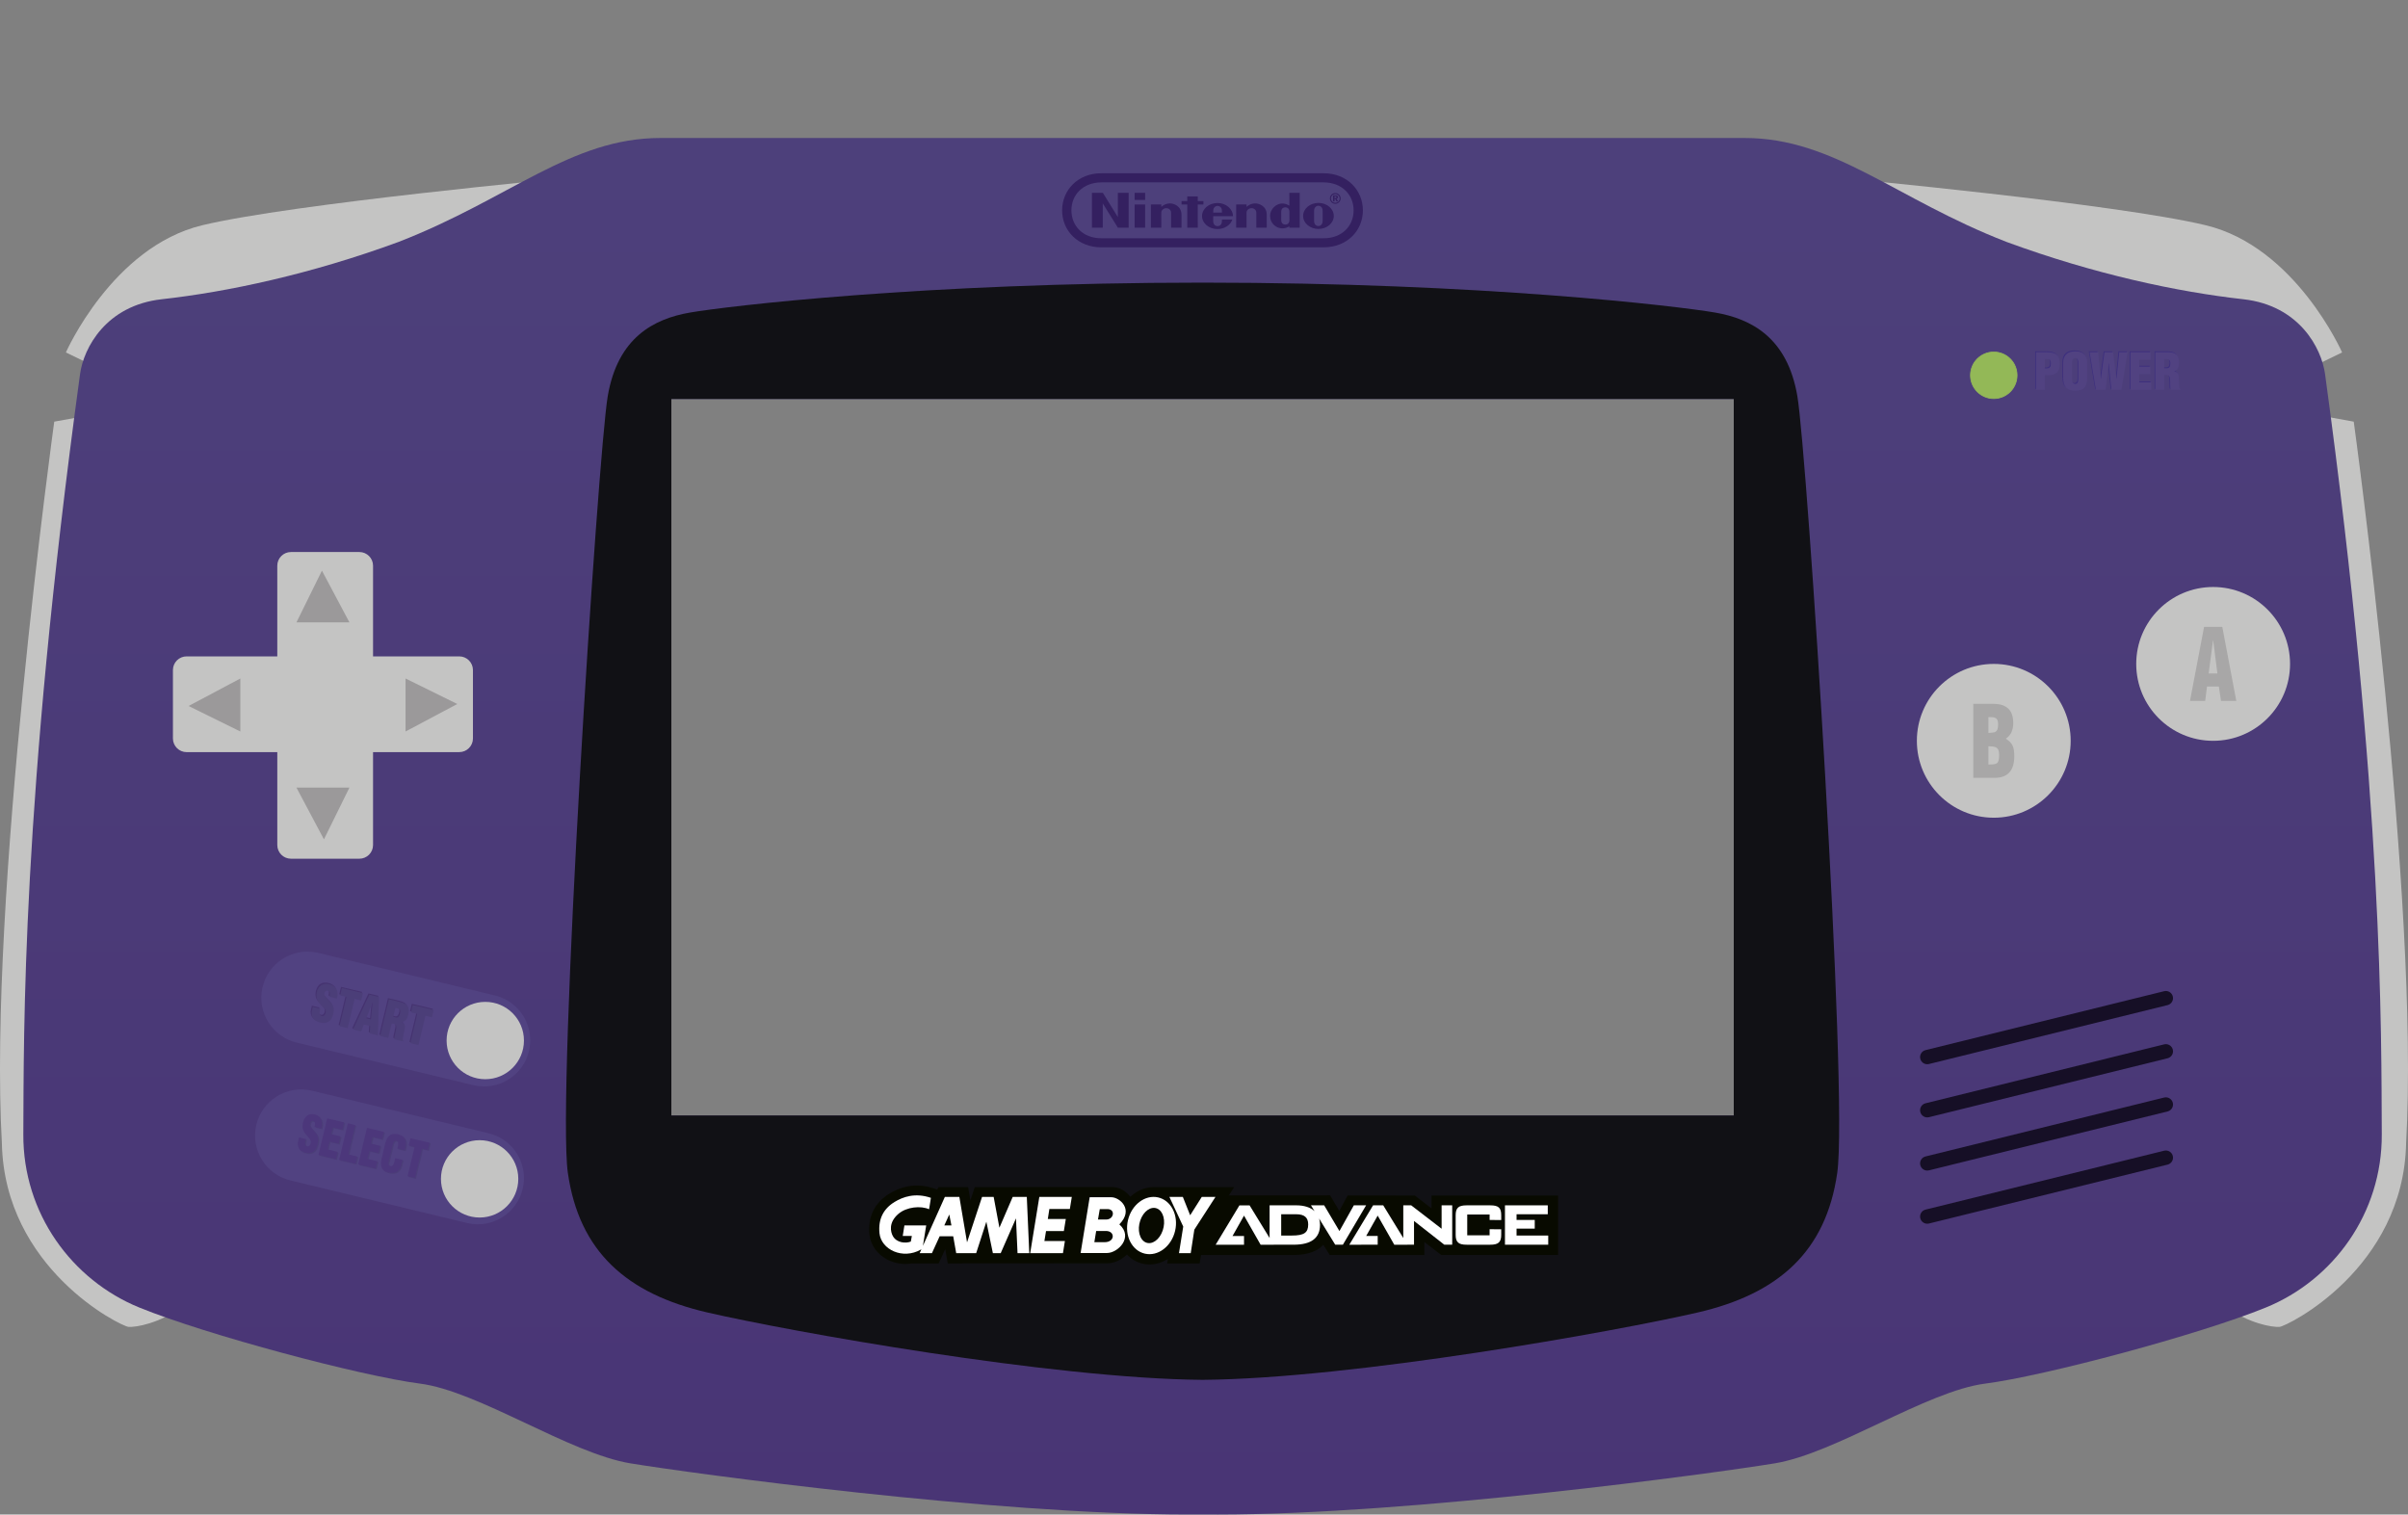<?xml version="1.0" encoding="UTF-8" standalone="no"?>
<svg
   enable-background="new 0 0 570.791 192.118"
   viewBox="0 0 336.05 211.376"
   version="1.1"
   id="svg195"
   sodipodi:docname="gameboyadvance.svg"
   width="2016.3"
   height="1268.258"
   inkscape:version="1.2.2 (b0a8486541, 2022-12-01, custom)"
   xmlns:inkscape="http://www.inkscape.org/namespaces/inkscape"
   xmlns:sodipodi="http://sodipodi.sourceforge.net/DTD/sodipodi-0.dtd"
   xmlns="http://www.w3.org/2000/svg"
   xmlns:svg="http://www.w3.org/2000/svg">
  <rect x="0" y="0" width="336.05" height="211.376" fill="#808080" stroke="none"/>
  <g
     id="g3513"
     transform="translate(0,19.258)">
    <g
       id="g1814"
       inkscape:label="gameboy"
       clip-path="url(#clipPath2449)"
       inkscape:path-effect="#path-effect2453">
      <path
         d="M 13.023,31.787 9.195,29.931 c 0,0 6.487,-14.734 19.021,-17.75 12.534,-3.016 51.166,-6.613 51.166,-6.613 z"
         fill="#c4c4c3"
         id="path23"
         inkscape:original-d="M 13.023439,31.787 9.1954391,29.931 c 0,0 6.4869999,-14.734 19.0209999,-17.75 12.534,-3.016 51.166,-6.613 51.166,-6.613 z" />
      <path
         d="m 12.878,38.632 -5.308,0.957 c 0,0 -9.223,66.736 -7.309,100.67 0.348,17.576 16.619,25.58 17.664,25.668 1.043,0.087 4.35,-0.521 7.308,-2.697 -1.305,-1.219 -12.355,-124.598 -12.355,-124.598 z"
         fill="#c4c4c3"
         id="path25"
         inkscape:original-d="m 12.878439,38.632 -5.3079999,0.957 c 0,0 -9.223,66.736 -7.309,100.67 0.348,17.576 16.6189999,25.58 17.6639999,25.668 1.043,0.087 4.35,-0.521 7.308,-2.697 -1.305,-1.219 -12.355,-124.598 -12.355,-124.598 z" />
      <path
         d="m 323.026,31.787 3.829,-1.856 c 0,0 -6.488,-14.734 -19.022,-17.75 -12.534,-3.016 -51.166,-6.613 -51.166,-6.613 z"
         fill="#c4c4c3"
         id="path27"
         inkscape:original-d="m 323.02644,31.787 3.829,-1.856 c 0,0 -6.488,-14.734 -19.022,-17.75 -12.534,-3.016 -51.166,-6.613 -51.166,-6.613 z" />
      <path
         d="m 323.171,38.632 5.307,0.957 c 0,0 9.225,66.736 7.31,100.67 -0.349,17.576 -16.618,25.58 -17.663,25.668 -1.044,0.087 -4.351,-0.521 -7.309,-2.697 1.304,-1.219 12.355,-124.598 12.355,-124.598 z"
         fill="#c4c4c3"
         id="path29"
         inkscape:original-d="m 323.17144,38.632 5.307,0.957 c 0,0 9.225,66.736 7.31,100.67 -0.349,17.576 -16.618,25.58 -17.663,25.668 -1.044,0.087 -4.351,-0.521 -7.309,-2.697 1.304,-1.219 12.355,-124.598 12.355,-124.598 z" />
      <path
         d="m 169.857,192.118 c 27.321,0 69.259,-5.744 77.787,-7.137 8.527,-1.392 21.23,-10.094 29.409,-11.137 8.179,-1.045 29.757,-6.787 39.153,-10.615 9.397,-3.828 16.248,-13.139 16.184,-24.189 -0.079,-13.922 0.283,-46.158 -7.918,-106.107 -0.496,-3.629 -3.621,-9.562 -11.397,-10.427 -9.136,-1.015 -20.766,-3.479 -33.063,-8.004 C 264.466,8.469 255.996,0 243.467,0 H 92.179 c -12.529,0 -20.997,8.469 -36.543,14.501 -12.297,4.525 -23.928,6.99 -33.064,8.004 -7.777,0.865 -10.902,6.798 -11.398,10.427 -8.2,59.949 -7.838,92.186 -7.918,106.107 -0.064,11.051 6.787,20.361 16.184,24.189 9.397,3.828 30.975,9.57 39.154,10.615 8.179,1.043 20.882,9.744 29.409,11.137 8.527,1.393 50.465,7.137 77.787,7.137 h 4.067 z"
         fill="url(#a)"
         id="path31"
         style="fill:url(#a)"
         inkscape:original-d="m 169.85744,192.118 c 27.321,0 69.259,-5.744 77.787,-7.137 8.527,-1.392 21.23,-10.094 29.409,-11.137 8.179,-1.045 29.757,-6.787 39.153,-10.615 9.397,-3.828 16.248,-13.139 16.184,-24.189 -0.079,-13.922 0.283,-46.158 -7.918,-106.107 -0.496,-3.629 -3.621,-9.562 -11.397,-10.427 -9.136,-1.015 -20.766,-3.479 -33.063,-8.004 C 264.46644,8.469 255.99644,0 243.46744,0 H 92.179439 c -12.529,0 -20.997,8.469 -36.543,14.501 -12.297,4.525 -23.928,6.99 -33.064,8.004 -7.777,0.865 -10.902,6.798 -11.398,10.427 -8.1999999,59.949 -7.8379999,92.186 -7.9179999,106.107 -0.064,11.051 6.7869999,20.361 16.1839999,24.189 9.397,3.828 30.975,9.57 39.154,10.615 8.179,1.043 20.882,9.744 29.409,11.137 8.527,1.393 50.465001,7.137 77.787001,7.137 h 4.067 z" />
      <path
         d="m 167.823,20.186 c 39.1,0 66.476,3.307 71.522,4.176 5.047,0.871 10.093,3.481 11.485,11.66 1.392,8.178 7.135,97.449 5.568,108.413 -1.565,10.963 -8.178,16.88 -19.489,19.489 -11.311,2.61 -48.029,9.224 -69.086,9.398 -21.056,-0.175 -57.773,-6.788 -69.085,-9.398 -11.311,-2.609 -17.923,-8.526 -19.49,-19.489 -1.566,-10.963 4.176,-100.235 5.568,-108.413 1.392,-8.179 6.439,-10.789 11.485,-11.66 5.046,-0.869 32.422,-4.176 71.522,-4.176 z"
         fill="#111115"
         id="path33"
         inkscape:original-d="m 167.82344,20.186 c 39.1,0 66.476,3.307 71.522,4.176 5.047,0.871 10.093,3.481 11.485,11.66 1.392,8.178 7.135,97.449 5.568,108.413 -1.565,10.963 -8.178,16.88 -19.489,19.489 -11.311,2.61 -48.029,9.224 -69.086,9.398 -21.056,-0.175 -57.773,-6.788 -69.085001,-9.398 -11.311,-2.609 -17.923,-8.526 -19.49,-19.489 -1.566,-10.963 4.176,-100.235 5.568,-108.413 1.392,-8.179 6.439,-10.789 11.485,-11.66 5.046001,-0.869 32.422001,-4.176 71.522001,-4.176 z" />
      <path
         d="m 50.152,100.589 h -9.544 c -1.054,0 -1.91,-0.854 -1.91,-1.908 V 85.714 h -12.655 c -1.053,0 -1.91,-0.858 -1.91,-1.91 V 74.26 c 0,-1.054 0.856,-1.91 1.91,-1.91 h 12.654 V 59.696 c 0,-1.055 0.856,-1.911 1.91,-1.911 h 9.544 c 1.052,0 1.91,0.856 1.91,1.911 V 72.35 h 12.031 c 1.053,0 1.91,0.856 1.91,1.91 v 9.544 c 0,1.053 -0.857,1.908 -1.91,1.908 h -12.031 v 12.967 c 0,1.056 -0.856,1.91 -1.909,1.91 z"
         fill="#c4c4c3"
         id="path35"
         inkscape:original-d="m 50.152439,100.589 h -9.544 c -1.054,0 -1.91,-0.854 -1.91,-1.908 V 85.714 h -12.655 c -1.053,0 -1.91,-0.858 -1.91,-1.91 V 74.26 c 0,-1.054 0.856,-1.91 1.91,-1.91 h 12.654 V 59.696 c 0,-1.055 0.856,-1.911 1.91,-1.911 h 9.544 c 1.052,0 1.91,0.856 1.91,1.911 V 72.35 h 12.031 c 1.053,0 1.91,0.856 1.91,1.91 v 9.544 c 0,1.053 -0.857,1.908 -1.91,1.908 h -12.031 v 12.967 c 0,1.056 -0.856,1.91 -1.909,1.91 z" />
      <path
         d="m 71.645,120.958 c 1.817,1.496 2.743,3.936 2.193,6.389 -0.781,3.471 -4.228,5.65 -7.695,4.869 l -24.642,-5.939 c -3.472,-0.78 -5.653,-4.226 -4.875,-7.696 0.781,-3.47 4.227,-5.651 7.696,-4.87 l 24.644,5.939 c 1.017,0.23 1.926,0.687 2.679,1.308 z"
         fill="#514281"
         id="path37"
         inkscape:original-d="m 71.645439,120.958 c 1.817,1.496 2.743,3.936 2.193,6.389 -0.781,3.471 -4.228,5.65 -7.695,4.869 l -24.642,-5.939 c -3.472,-0.78 -5.653,-4.226 -4.875,-7.696 0.781,-3.47 4.227,-5.651 7.696,-4.87 l 24.644,5.939 c 1.017,0.23 1.926,0.687 2.679,1.308 z" />
      <path
         d="m 70.769,140.193 c 1.816,1.495 2.742,3.938 2.192,6.387 -0.781,3.473 -4.227,5.651 -7.695,4.872 l -24.642,-5.939 c -3.471,-0.782 -5.652,-4.227 -4.874,-7.697 0.781,-3.469 4.228,-5.652 7.696,-4.87 l 24.644,5.938 c 1.016,0.23 1.925,0.688 2.679,1.309 z"
         fill="#514281"
         id="path39"
         inkscape:original-d="m 70.769439,140.193 c 1.816,1.495 2.742,3.938 2.192,6.387 -0.781,3.473 -4.227,5.651 -7.695,4.872 l -24.642,-5.939 c -3.471,-0.782 -5.652,-4.227 -4.874,-7.697 0.781,-3.469 4.228,-5.652 7.696,-4.87 l 24.644,5.938 c 1.016,0.23 1.925,0.688 2.679,1.309 z" />
      <path
         d="m 73.119,125.966 c 0,2.981 -2.415,5.396 -5.396,5.396 -2.98,0 -5.397,-2.416 -5.397,-5.396 0,-2.981 2.417,-5.397 5.397,-5.397 2.981,-0.001 5.396,2.415 5.396,5.397 z"
         fill="#c4c4c3"
         id="path41"
         inkscape:original-d="m 73.119439,125.966 c 0,2.981 -2.415,5.396 -5.396,5.396 -2.98,0 -5.397,-2.416 -5.397,-5.396 0,-2.981 2.417,-5.397 5.397,-5.397 2.981,-0.001 5.396,2.415 5.396,5.397 z" />
      <path
         d="m 72.33,145.27 c 0,2.981 -2.416,5.397 -5.397,5.397 -2.981,0 -5.397,-2.416 -5.397,-5.397 0,-2.98 2.416,-5.396 5.397,-5.396 2.981,0 5.397,2.416 5.397,5.396 z"
         fill="#c4c4c3"
         id="path43"
         inkscape:original-d="m 72.330439,145.27 c 0,2.981 -2.416,5.397 -5.397,5.397 -2.981,0 -5.397,-2.416 -5.397,-5.397 0,-2.98 2.416,-5.396 5.397,-5.396 2.981,0 5.397,2.416 5.397,5.396 z" />
      <path
         d="m 288.976,84.134 c 0,5.929 -4.807,10.733 -10.734,10.733 -5.928,0 -10.733,-4.805 -10.733,-10.733 0,-5.928 4.804,-10.732 10.733,-10.732 5.928,-0.001 10.734,4.804 10.734,10.732 z"
         fill="#c4c4c3"
         id="path45"
         inkscape:original-d="m 288.97644,84.134 c 0,5.929 -4.807,10.733 -10.734,10.733 -5.928,0 -10.733,-4.805 -10.733,-10.733 0,-5.928 4.804,-10.732 10.733,-10.732 5.928,-0.001 10.734,4.804 10.734,10.732 z" />
      <path
         d="m 319.59,73.401 c 0,5.928 -4.807,10.732 -10.735,10.732 -5.927,0 -10.732,-4.805 -10.732,-10.732 0,-5.93 4.805,-10.734 10.732,-10.734 5.928,0 10.735,4.805 10.735,10.734 z"
         fill="#c4c4c3"
         id="path47"
         inkscape:original-d="m 319.59044,73.401 c 0,5.928 -4.807,10.732 -10.735,10.732 -5.927,0 -10.732,-4.805 -10.732,-10.732 0,-5.93 4.805,-10.734 10.732,-10.734 5.928,0 10.735,4.805 10.735,10.734 z" />
      <path
         d="m 281.494,33.12 c 0,1.795 -1.456,3.251 -3.252,3.251 -1.795,0 -3.25,-1.456 -3.25,-3.251 0,-1.796 1.455,-3.25 3.25,-3.25 1.796,0 3.252,1.454 3.252,3.25 z"
         fill="#93b857"
         stroke="#93b857"
         stroke-miterlimit="10"
         stroke-width="0.105"
         id="path49"
         inkscape:original-d="m 281.49444,33.12 c 0,1.795 -1.456,3.251 -3.252,3.251 -1.795,0 -3.25,-1.456 -3.25,-3.251 0,-1.796 1.455,-3.25 3.25,-3.25 1.796,0 3.252,1.454 3.252,3.25 z" />
      <path
         d="m 267.988,128.512 c -0.132,-0.536 0.195,-1.078 0.731,-1.21 l 33.299,-8.222 c 0.536,-0.132 1.078,0.195 1.21,0.731 0.132,0.536 -0.195,1.078 -0.731,1.21 l -33.299,8.222 c -0.535,0.133 -1.077,-0.194 -1.21,-0.731 z"
         fill="#160f26"
         id="path51"
         inkscape:original-d="m 267.98844,128.512 c -0.132,-0.536 0.195,-1.078 0.731,-1.21 l 33.299,-8.222 c 0.536,-0.132 1.078,0.195 1.21,0.731 0.132,0.536 -0.195,1.078 -0.731,1.21 l -33.299,8.222 c -0.535,0.133 -1.077,-0.194 -1.21,-0.731 z" />
      <path
         d="m 267.988,135.932 c -0.132,-0.536 0.195,-1.078 0.731,-1.21 l 33.299,-8.222 c 0.536,-0.132 1.078,0.195 1.21,0.731 0.132,0.536 -0.195,1.078 -0.731,1.21 l -33.299,8.222 c -0.535,0.133 -1.077,-0.195 -1.21,-0.731 z"
         fill="#160f26"
         id="path53"
         inkscape:original-d="m 267.98844,135.932 c -0.132,-0.536 0.195,-1.078 0.731,-1.21 l 33.299,-8.222 c 0.536,-0.132 1.078,0.195 1.21,0.731 0.132,0.536 -0.195,1.078 -0.731,1.21 l -33.299,8.222 c -0.535,0.133 -1.077,-0.195 -1.21,-0.731 z" />
      <path
         d="m 267.988,143.352 c -0.132,-0.536 0.195,-1.078 0.731,-1.21 l 33.299,-8.221 c 0.536,-0.132 1.078,0.195 1.21,0.731 0.132,0.536 -0.195,1.078 -0.731,1.21 l -33.299,8.221 c -0.535,0.133 -1.077,-0.195 -1.21,-0.731 z"
         fill="#160f26"
         id="path55"
         inkscape:original-d="m 267.98844,143.352 c -0.132,-0.536 0.195,-1.078 0.731,-1.21 l 33.299,-8.221 c 0.536,-0.132 1.078,0.195 1.21,0.731 0.132,0.536 -0.195,1.078 -0.731,1.21 l -33.299,8.221 c -0.535,0.133 -1.077,-0.195 -1.21,-0.731 z" />
      <path
         d="m 267.988,150.772 c -0.132,-0.536 0.195,-1.078 0.731,-1.21 l 33.299,-8.22 c 0.536,-0.132 1.078,0.195 1.21,0.731 0.132,0.536 -0.195,1.078 -0.731,1.21 l -33.299,8.22 c -0.535,0.133 -1.077,-0.195 -1.21,-0.731 z"
         fill="#160f26"
         id="path57"
         inkscape:original-d="m 267.98844,150.772 c -0.132,-0.536 0.195,-1.078 0.731,-1.21 l 33.299,-8.22 c 0.536,-0.132 1.078,0.195 1.21,0.731 0.132,0.536 -0.195,1.078 -0.731,1.21 l -33.299,8.22 c -0.535,0.133 -1.077,-0.195 -1.21,-0.731 z" />
      <path
         d="m 41.37,67.606 h 7.396 l -3.839,-7.222 z"
         fill="#9b999a"
         id="path59"
         inkscape:original-d="m 41.370439,67.606 h 7.396 l -3.839,-7.222 z" />
      <path
         d="m 48.766,90.663 h -7.396 l 3.838,7.223 z"
         fill="#9b999a"
         id="path61"
         inkscape:original-d="m 48.766439,90.663 h -7.396 l 3.838,7.223 z" />
      <path
         d="m 56.597,75.438 v 7.395 l 7.222,-3.838 z"
         fill="#9b999a"
         id="path63"
         inkscape:original-d="m 56.597439,75.438 v 7.395 l 7.222,-3.838 z" />
      <path
         d="m 33.539,82.833 v -7.395 l -7.222,3.837 z"
         fill="#9b999a"
         id="path65"
         inkscape:original-d="m 33.539439,82.833 v -7.395 l -7.222,3.837 z" />
      <path
         d="m 155.08,146.415 c 1.211,0 1.959,0.521 2.67,1.354 0.26,-0.242 0.539,-0.459 0.838,-0.643 0.751,-0.461 1.582,-0.696 2.41,-0.699 l 11.238,-0.001 -0.748,1.155 14.133,-0.011 1.286,2.182 1.163,-2.159 9.38,0.006 2.329,1.795 v -1.795 h 17.658 v 8.296 h -16.295 l -2.369,-1.81 v 1.811 l -13.2,-10e-4 v 0.005 l -0.898,-1.432 c -0.724,0.802 -2.02,1.428 -4.145,1.428 l -12.929,0.006 -0.185,1.168 h -4.531 l 0.104,-0.643 c -0.045,0.027 -0.089,0.06 -0.135,0.086 -1.044,0.643 -2.243,0.854 -3.374,0.598 -0.867,-0.197 -1.618,-0.651 -2.204,-1.279 -0.761,0.738 -1.786,1.223 -2.763,1.223 l -22.245,0.016 -0.356,-1.996 -0.914,1.996 h -3.709 c -1.169,0.195 -2.345,0.024 -3.391,-0.502 -1.451,-0.728 -2.406,-2.051 -2.557,-3.534 -0.252,-2.47 0.71,-4.439 2.78,-5.698 1.988,-1.213 4.1,-1.449 6.278,-0.707 l 0.4,0.139 0.153,-0.341 h 4.156 l 0.314,1.854 0.614,-1.854 z"
         fill="#080a00"
         id="path67"
         inkscape:original-d="m 155.08044,146.415 c 1.211,0 1.959,0.521 2.67,1.354 0.26,-0.242 0.539,-0.459 0.838,-0.643 0.751,-0.461 1.582,-0.696 2.41,-0.699 l 11.238,-0.001 -0.748,1.155 14.133,-0.011 1.286,2.182 1.163,-2.159 9.38,0.006 2.329,1.795 v -1.795 h 17.658 v 8.296 h -16.295 l -2.369,-1.81 v 1.811 l -13.2,-10e-4 v 0.005 l -0.898,-1.432 c -0.724,0.802 -2.02,1.428 -4.145,1.428 l -12.929,0.006 -0.185,1.168 h -4.531 l 0.104,-0.643 c -0.045,0.027 -0.089,0.06 -0.135,0.086 -1.044,0.643 -2.243,0.854 -3.374,0.598 -0.867,-0.197 -1.618,-0.651 -2.204,-1.279 -0.761,0.738 -1.786,1.223 -2.763,1.223 l -22.245,0.016 -0.356,-1.996 -0.914,1.996 h -3.709 c -1.169,0.195 -2.345,0.024 -3.391,-0.502 -1.451,-0.728 -2.406,-2.051 -2.557,-3.534 -0.252,-2.47 0.71,-4.439 2.78,-5.698 1.988,-1.213 4.1,-1.449 6.278,-0.707 l 0.4,0.139 0.153,-0.341 h 4.156 l 0.314,1.854 0.614,-1.854 z" />
      <path
         d="m 190.65,148.964 h -1.714 l -0.047,0.083 -1.964,3.509 -2.083,-3.512 -0.047,-0.08 h -1.842 l 0.15,0.244 0.355,0.574 c -0.568,-0.53 -1.439,-0.818 -2.572,-0.818 h -3.706 v 4.561 l -2.746,-4.479 -0.046,-0.077 h -1.42 l -0.046,0.078 -3.125,5.176 -0.146,0.242 h 1.229 v 0.002 h 2.73 v -1.216 h -1.607 l 1.607,-2.851 2.27,3.982 0.046,0.082 h 1.83 l -0.002,-0.006 h 2.808 c 2.422,0 3.654,-0.932 3.654,-2.766 0,-0.318 -0.044,-0.613 -0.124,-0.881 l 2.197,3.57 0.048,0.076 h 1.071 l 0.048,-0.08 3.051,-5.174 z m -10.361,4.217 h -1.492 v -2.971 h 2.102 c 1.136,0 1.666,0.453 1.666,1.423 0,1.154 -0.575,1.548 -2.276,1.548 z"
         fill="#ffffff"
         id="path69"
         inkscape:original-d="m 190.65044,148.964 h -1.714 l -0.047,0.083 -1.964,3.509 -2.083,-3.512 -0.047,-0.08 h -1.842 l 0.15,0.244 0.355,0.574 c -0.568,-0.53 -1.439,-0.818 -2.572,-0.818 h -3.706 v 4.561 l -2.746,-4.479 -0.046,-0.077 h -1.42 l -0.046,0.078 -3.125,5.176 -0.146,0.242 h 1.229 v 0.002 h 2.73 v -1.216 h -1.607 l 1.607,-2.851 2.27,3.982 0.046,0.082 h 1.83 l -0.002,-0.006 h 2.808 c 2.422,0 3.654,-0.932 3.654,-2.766 0,-0.318 -0.044,-0.613 -0.124,-0.881 l 2.197,3.57 0.048,0.076 h 1.071 l 0.048,-0.08 3.051,-5.174 z m -10.361,4.217 h -1.492 v -2.971 h 2.102 c 1.136,0 1.666,0.453 1.666,1.423 0,1.154 -0.575,1.548 -2.276,1.548 z" />
      <path
         d="m 201.349,148.964 h -0.164 v 3.269 l -4.203,-3.236 -0.044,-0.033 h -1.101 v 4.564 l -2.751,-4.484 -0.048,-0.077 h -1.417 l -0.048,0.079 -3.124,5.175 -0.145,0.243 h 1.664 l 0.004,-0.006 h 2.293 v -1.216 h -1.607 l 1.605,-2.843 2.27,3.983 0.046,0.082 h 1.83 l -0.002,-0.004 h 0.926 v -3.315 l 4.186,3.282 0.044,0.033 h 1.1 v -5.496 z"
         fill="#ffffff"
         id="path71"
         inkscape:original-d="m 201.34944,148.964 h -0.164 v 3.269 l -4.203,-3.236 -0.044,-0.033 h -1.101 v 4.564 l -2.751,-4.484 -0.048,-0.077 h -1.417 l -0.048,0.079 -3.124,5.175 -0.145,0.243 h 1.664 l 0.004,-0.006 h 2.293 v -1.216 h -1.607 l 1.605,-2.843 2.27,3.983 0.046,0.082 h 1.83 l -0.002,-0.004 h 0.926 v -3.315 l 4.186,3.282 0.044,0.033 h 1.1 v -5.496 z" />
      <path
         d="m 207.961,148.966 h -3.275 c -1.151,0 -1.539,0.349 -1.539,1.387 v 2.724 c 0,1.032 0.387,1.384 1.539,1.384 h 3.275 c 1.152,0 1.541,-0.352 1.541,-1.384 v -0.773 h -0.164 l -1.289,-0.004 h -0.165 v 0.846 h -3.123 v -2.901 h 3.123 v 0.763 h 0.165 l 1.289,0.008 h 0.165 v -0.662 c -0.001,-1.052 -0.375,-1.388 -1.542,-1.388"
         fill="#ffffff"
         id="path73"
         inkscape:original-d="m 207.96144,148.966 h -3.275 c -1.151,0 -1.539,0.349 -1.539,1.387 v 2.724 c 0,1.032 0.387,1.384 1.539,1.384 h 3.275 c 1.152,0 1.541,-0.352 1.541,-1.384 v -0.773 h -0.164 l -1.289,-0.004 h -0.165 v 0.846 h -3.123 v -2.901 h 3.123 v 0.763 h 0.165 l 1.289,0.008 h 0.165 v -0.662 c -0.001,-1.052 -0.375,-1.388 -1.542,-1.388" />
      <path
         d="m 215.898,153.181 h -4.254 v -0.965 h 2.538 v -1.213 h -2.538 v -0.794 h 4.357 v -1.243 h -5.974 v 5.494 h 6.037 v -1.279 z"
         fill="#ffffff"
         id="path75"
         inkscape:original-d="m 215.89844,153.181 h -4.254 v -0.965 h 2.538 v -1.213 h -2.538 v -0.794 h 4.357 v -1.243 h -5.974 v 5.494 h 6.037 v -1.279 z" />
      <path
         d="m 141.329,147.792 -1.856,4.297 -0.802,-4.297 h -1.621 l -2.094,6.34 -1.073,-6.34 h -2.023 l -3.06,6.83 0.457,-2.855 h -3.041 l -0.232,1.471 h 1.271 l -0.145,0.787 c -0.729,0.283 -1.968,0.178 -2.495,-0.752 -0.335,-0.592 -0.646,-1.909 0.764,-3.117 1.147,-0.986 3.132,-1.163 4.279,-0.645 0,0 0.146,-0.824 0.255,-1.593 -2.203,-0.754 -3.915,-0.126 -5.061,0.572 -1.562,0.95 -2.313,2.399 -2.113,4.368 0.232,2.285 3.242,3.726 5.79,2.275 0.023,-0.014 0.042,-0.023 0.059,-0.034 l -0.24,0.536 h 1.711 l 1.075,-2.348 h 1.893 l 0.419,2.348 h 2.787 l 1.42,-4.389 0.91,4.389 h 1.093 l 2.131,-4.855 0.216,4.855 h 1.64 l -0.346,-7.844 h -1.968 m -9.542,3.976 0.692,-1.523 0.301,1.523 z"
         fill="#ffffff"
         id="path77"
         inkscape:original-d="m 141.32944,147.792 -1.856,4.297 -0.802,-4.297 h -1.621 l -2.094,6.34 -1.073,-6.34 h -2.023 l -3.06,6.83 0.457,-2.855 h -3.041 l -0.232,1.471 h 1.271 l -0.145,0.787 c -0.729,0.283 -1.968,0.178 -2.495,-0.752 -0.335,-0.592 -0.646,-1.909 0.764,-3.117 1.147,-0.986 3.132,-1.163 4.279,-0.645 0,0 0.146,-0.824 0.255,-1.593 -2.203,-0.754 -3.915,-0.126 -5.061,0.572 -1.562,0.95 -2.313,2.399 -2.113,4.368 0.232,2.285 3.242,3.726 5.79,2.275 0.023,-0.014 0.042,-0.023 0.059,-0.034 l -0.24,0.536 h 1.711 l 1.075,-2.348 h 1.893 l 0.419,2.348 h 2.787 l 1.42,-4.389 0.91,4.389 h 1.093 l 2.131,-4.855 0.216,4.855 h 1.64 l -0.346,-7.844 h -1.968 m -9.542,3.976 0.692,-1.523 0.301,1.523 z" />
      <path
         d="m 143.769,155.636 h 4.571 l 0.273,-1.686 h -2.86 l 0.228,-1.396 h 2.486 l 0.273,-1.682 h -2.512 l 0.218,-1.396 h 2.858 l 0.273,-1.684 h -4.533 z"
         fill="#ffffff"
         id="path79"
         inkscape:original-d="m 143.76944,155.636 h 4.571 l 0.273,-1.686 h -2.86 l 0.228,-1.396 h 2.486 l 0.273,-1.682 h -2.512 l 0.218,-1.396 h 2.858 l 0.273,-1.684 h -4.533 z" />
      <path
         d="m 166.093,150.352 -1.02,-2.56 h -1.877 l 1.931,4.135 -0.593,3.709 h 1.639 l 0.502,-3.278 2.95,-4.566 h -1.912 z"
         fill="#ffffff"
         id="path81"
         inkscape:original-d="m 166.09344,150.352 -1.02,-2.56 h -1.877 l 1.931,4.135 -0.593,3.709 h 1.639 l 0.502,-3.278 2.95,-4.566 h -1.912 z" />
      <path
         d="m 161.625,147.86 c -1.816,-0.412 -3.702,1.01 -4.21,3.178 -0.509,2.168 0.55,4.26 2.367,4.673 1.815,0.413 3.7,-1.01 4.209,-3.179 0.509,-2.168 -0.552,-4.26 -2.366,-4.672 m 0.641,4.608 c -0.444,1.307 -1.505,2.055 -2.373,1.673 -0.865,-0.38 -1.21,-1.747 -0.767,-3.052 0.441,-1.305 1.503,-2.053 2.37,-1.671 0.868,0.38 1.212,1.747 0.77,3.05 z"
         fill="#ffffff"
         id="path83"
         inkscape:original-d="m 161.62544,147.86 c -1.816,-0.412 -3.702,1.01 -4.21,3.178 -0.509,2.168 0.55,4.26 2.367,4.673 1.815,0.413 3.7,-1.01 4.209,-3.179 0.509,-2.168 -0.552,-4.26 -2.366,-4.672 m 0.641,4.608 c -0.444,1.307 -1.505,2.055 -2.373,1.673 -0.865,-0.38 -1.21,-1.747 -0.767,-3.052 0.441,-1.305 1.503,-2.053 2.37,-1.671 0.868,0.38 1.212,1.747 0.77,3.05 z" />
      <path
         d="m 155.125,147.837 c -0.885,-0.015 -3.072,0 -3.072,0 h 0.018 l -1.264,7.781 h 3.686 c 1.518,0 3.738,-2.2 1.717,-3.996 2.077,-2.115 0.019,-3.768 -1.085,-3.785 m -0.957,6.271 c -0.904,0 -1.445,0 -1.445,0 l 0.254,-1.563 h 1.373 c 1.3,0 1.264,1.563 -0.182,1.563 z m 0.199,-3.162 c -0.904,0 -1.138,0 -1.138,0 l 0.252,-1.457 h 1.065 c 1.157,0 0.923,1.457 -0.179,1.457 z"
         fill="#ffffff"
         id="path85"
         inkscape:original-d="m 155.12544,147.837 c -0.885,-0.015 -3.072,0 -3.072,0 h 0.018 l -1.264,7.781 h 3.686 c 1.518,0 3.738,-2.2 1.717,-3.996 2.077,-2.115 0.019,-3.768 -1.085,-3.785 m -0.957,6.271 c -0.904,0 -1.445,0 -1.445,0 l 0.254,-1.563 h 1.373 c 1.3,0 1.264,1.563 -0.182,1.563 z m 0.199,-3.162 c -0.904,0 -1.138,0 -1.138,0 l 0.252,-1.457 h 1.065 c 1.157,0 0.923,1.457 -0.179,1.457 z" />
      <path
         d="m 153.715,15.263 c -3.291,-10e-4 -5.49,-2.333 -5.49,-5.161 0,-2.828 2.204,-5.187 5.485,-5.179 h 31.004 c 3.281,-0.007 5.485,2.352 5.485,5.179 0,2.828 -2.199,5.16 -5.49,5.161 z m 0.01,-9.068 c -2.605,0.005 -4.204,1.746 -4.204,3.901 0,2.154 1.589,3.91 4.204,3.9 h 30.974 c 2.615,0.009 4.205,-1.746 4.205,-3.9 0,-2.154 -1.599,-3.895 -4.204,-3.9 z m 32.64,1.818 c 0.237,0 0.355,0.08 0.355,0.239 0,0.109 -0.068,0.192 -0.181,0.22 l 0.186,0.371 h -0.225 l -0.159,-0.34 h -0.099 v 0.34 h -0.202 v -0.83 z m -0.019,-0.324 c -0.414,0 -0.749,0.336 -0.749,0.749 0,0.414 0.336,0.749 0.749,0.749 0.414,0 0.749,-0.336 0.749,-0.749 0,-0.414 -0.335,-0.749 -0.749,-0.749 z m 0.606,0.75 c 0,0.334 -0.271,0.606 -0.606,0.606 -0.335,0 -0.606,-0.271 -0.606,-0.606 0,-0.334 0.271,-0.606 0.606,-0.606 0.335,0 0.606,0.271 0.606,0.606 z m -0.711,-0.057 h 0.099 c 0.115,0 0.171,-0.035 0.171,-0.118 0,-0.086 -0.06,-0.124 -0.181,-0.124 h -0.089 z m -16.931,2.028 c -0.002,-0.284 0.004,-0.473 0.097,-0.635 0.114,-0.2 0.324,-0.294 0.515,-0.295 h -0.001 c 0.191,10e-4 0.401,0.096 0.515,0.295 0.093,0.162 0.097,0.352 0.095,0.635 z m 1.216,0.976 c 0,0 0.001,0.014 0.001,0.196 0,0.592 -0.39,0.724 -0.606,0.724 -0.216,0 -0.613,-0.132 -0.613,-0.724 0,-0.177 0.001,-0.668 0.001,-0.668 0,0 2.757,10e-4 2.757,-10e-4 0,-1.004 -0.969,-1.836 -2.16,-1.836 -1.191,0 -2.155,0.814 -2.155,1.818 0,1.004 0.965,1.817 2.155,1.817 0.988,0 1.822,-0.564 2.077,-1.328 z m 4.606,-2.254 c 0.547,-0.016 1.658,0.343 1.65,1.624 -0.001,0.227 -0.001,1.761 -0.001,1.761 h -1.454 c 0,0 0,-1.924 0,-2.126 0,-0.282 -0.27,-0.596 -0.669,-0.596 -0.399,0 -0.695,0.314 -0.695,0.596 0,0.138 0.002,2.126 0.002,2.126 h -1.453 l 0.001,-3.237 1.453,-10e-4 c 0,0 -0.002,0.26 0,0.341 0.279,-0.267 0.683,-0.474 1.166,-0.488 z m -11.896,0 c 0.547,-0.016 1.658,0.343 1.65,1.624 -0.001,0.227 -0.001,1.761 -0.001,1.761 h -1.454 c 0,0 0,-1.924 0,-2.126 0,-0.282 -0.27,-0.596 -0.669,-0.596 -0.399,0 -0.695,0.314 -0.695,0.596 0,0.138 0.002,2.126 0.002,2.126 h -1.453 l -0.001,-3.237 1.454,-10e-4 c 0,0 -0.002,0.26 0,0.341 0.28,-0.267 0.683,-0.474 1.167,-0.488 z m 16.701,-1.481 h 1.445 v 4.868 h -1.447 c 0,0 -0.001,-0.157 -0.001,-0.187 -0.56,0.352 -1.192,0.351 -1.684,0.122 -0.132,-0.061 -1.001,-0.478 -1.001,-1.605 0,-0.854 0.806,-1.788 1.861,-1.695 0.347,0.031 0.594,0.157 0.828,0.289 -0.001,-0.75 -0.001,-1.792 -0.001,-1.792 z m 0.01,3.233 c 0,0 0,-0.406 0,-0.579 0,-0.501 -0.346,-0.628 -0.573,-0.628 -0.233,0 -0.574,0.128 -0.574,0.628 0,0.166 0.001,0.577 0.001,0.577 0,0 -0.001,0.404 -0.001,0.576 0,0.5 0.341,0.631 0.574,0.631 0.228,0 0.574,-0.131 0.574,-0.631 0,-0.208 -0.001,-0.574 -0.001,-0.574 z m 4.638,-0.01 c 0,0 -0.001,0.489 -0.001,0.686 0,0.516 -0.305,0.729 -0.598,0.729 -0.294,0 -0.6,-0.213 -0.6,-0.729 0,-0.196 0.001,-0.698 0.001,-0.698 0,0 0.001,-0.479 0.001,-0.675 0,-0.514 0.307,-0.725 0.598,-0.725 0.292,0 0.598,0.211 0.598,0.725 0,0.196 -0.001,0.559 0.001,0.689 z m -0.588,-1.813 c -1.182,0 -2.139,0.814 -2.139,1.818 0,1.004 0.958,1.818 2.139,1.818 1.182,0 2.139,-0.814 2.139,-1.818 0.001,-1.005 -0.957,-1.818 -2.139,-1.818 z m -25.655,-0.416 V 7.65 h 1.467 v 0.995 z m 0.003,3.874 V 9.281 l 1.464,10e-4 v 3.237 z m 7.344,0 0.001,-3.231 h -0.796 v -0.48 l 0.797,-10e-4 -0.001,-0.656 h 1.465 v 0.655 h 0.793 v 0.482 h -0.793 l 0.001,3.231 z m -13.301,0 0.001,-4.868 h 1.517 l 2.098,3.395 -10e-4,-3.395 h 1.505 v 4.868 h -1.503 l -2.109,-3.395 v 3.395 z"
         fill="#342060"
         id="path89"
         inkscape:original-d="m 153.71544,15.263 c -3.291,-10e-4 -5.49,-2.333 -5.49,-5.161 0,-2.828 2.204,-5.187 5.485,-5.179 h 31.004 c 3.281,-0.007 5.485,2.352 5.485,5.179 0,2.828 -2.199,5.16 -5.49,5.161 z m 0.01,-9.068 c -2.605,0.005 -4.204,1.746 -4.204,3.901 0,2.154 1.589,3.91 4.204,3.9 h 30.974 c 2.615,0.009 4.205,-1.746 4.205,-3.9 0,-2.154 -1.599,-3.895 -4.204,-3.9 z m 32.64,1.818 c 0.237,0 0.355,0.08 0.355,0.239 0,0.109 -0.068,0.192 -0.181,0.22 l 0.186,0.371 h -0.225 l -0.159,-0.34 h -0.099 v 0.34 h -0.202 v -0.83 z m -0.019,-0.324 c -0.414,0 -0.749,0.336 -0.749,0.749 0,0.414 0.336,0.749 0.749,0.749 0.414,0 0.749,-0.336 0.749,-0.749 0,-0.414 -0.335,-0.749 -0.749,-0.749 z m 0.606,0.75 c 0,0.334 -0.271,0.606 -0.606,0.606 -0.335,0 -0.606,-0.271 -0.606,-0.606 0,-0.334 0.271,-0.606 0.606,-0.606 0.335,0 0.606,0.271 0.606,0.606 z m -0.711,-0.057 h 0.099 c 0.115,0 0.171,-0.035 0.171,-0.118 0,-0.086 -0.06,-0.124 -0.181,-0.124 h -0.089 z m -16.931,2.028 c -0.002,-0.284 0.004,-0.473 0.097,-0.635 0.114,-0.2 0.324,-0.294 0.515,-0.295 h -0.001 c 0.191,10e-4 0.401,0.096 0.515,0.295 0.093,0.162 0.097,0.352 0.095,0.635 z m 1.216,0.976 c 0,0 0.001,0.014 0.001,0.196 0,0.592 -0.39,0.724 -0.606,0.724 -0.216,0 -0.613,-0.132 -0.613,-0.724 0,-0.177 0.001,-0.668 0.001,-0.668 0,0 2.757,10e-4 2.757,-10e-4 0,-1.004 -0.969,-1.836 -2.16,-1.836 -1.191,0 -2.155,0.814 -2.155,1.818 0,1.004 0.965,1.817 2.155,1.817 0.988,0 1.822,-0.564 2.077,-1.328 z m 4.606,-2.254 c 0.547,-0.016 1.658,0.343 1.65,1.624 -0.001,0.227 -0.001,1.761 -0.001,1.761 h -1.454 c 0,0 0,-1.924 0,-2.126 0,-0.282 -0.27,-0.596 -0.669,-0.596 -0.399,0 -0.695,0.314 -0.695,0.596 0,0.138 0.002,2.126 0.002,2.126 h -1.453 l 0.001,-3.237 1.453,-10e-4 c 0,0 -0.002,0.26 0,0.341 0.279,-0.267 0.683,-0.474 1.166,-0.488 z m -11.896,0 c 0.547,-0.016 1.658,0.343 1.65,1.624 -0.001,0.227 -0.001,1.761 -0.001,1.761 h -1.454 c 0,0 0,-1.924 0,-2.126 0,-0.282 -0.27,-0.596 -0.669,-0.596 -0.399,0 -0.695,0.314 -0.695,0.596 0,0.138 0.002,2.126 0.002,2.126 h -1.453 l -0.001,-3.237 1.454,-10e-4 c 0,0 -0.002,0.26 0,0.341 0.28,-0.267 0.683,-0.474 1.167,-0.488 z m 16.701,-1.481 h 1.445 v 4.868 h -1.447 c 0,0 -0.001,-0.157 -0.001,-0.187 -0.56,0.352 -1.192,0.351 -1.684,0.122 -0.132,-0.061 -1.001,-0.478 -1.001,-1.605 0,-0.854 0.806,-1.788 1.861,-1.695 0.347,0.031 0.594,0.157 0.828,0.289 -0.001,-0.75 -0.001,-1.792 -0.001,-1.792 z m 0.01,3.233 c 0,0 0,-0.406 0,-0.579 0,-0.501 -0.346,-0.628 -0.573,-0.628 -0.233,0 -0.574,0.128 -0.574,0.628 0,0.166 0.001,0.577 0.001,0.577 0,0 -0.001,0.404 -0.001,0.576 0,0.5 0.341,0.631 0.574,0.631 0.228,0 0.574,-0.131 0.574,-0.631 0,-0.208 -0.001,-0.574 -0.001,-0.574 z m 4.638,-0.01 c 0,0 -0.001,0.489 -0.001,0.686 0,0.516 -0.305,0.729 -0.598,0.729 -0.294,0 -0.6,-0.213 -0.6,-0.729 0,-0.196 0.001,-0.698 0.001,-0.698 0,0 0.001,-0.479 0.001,-0.675 0,-0.514 0.307,-0.725 0.598,-0.725 0.292,0 0.598,0.211 0.598,0.725 0,0.196 -0.001,0.559 0.001,0.689 z m -0.588,-1.813 c -1.182,0 -2.139,0.814 -2.139,1.818 0,1.004 0.958,1.818 2.139,1.818 1.182,0 2.139,-0.814 2.139,-1.818 0.001,-1.005 -0.957,-1.818 -2.139,-1.818 z m -25.655,-0.416 V 7.65 h 1.467 v 0.995 z m 0.003,3.874 V 9.281 l 1.464,10e-4 v 3.237 z m 7.344,0 0.001,-3.231 h -0.796 v -0.48 l 0.797,-10e-4 -0.001,-0.656 h 1.465 v 0.655 h 0.793 v 0.482 h -0.793 l 0.001,3.231 z m -13.301,0 0.001,-4.868 h 1.517 l 2.098,3.395 -10e-4,-3.395 h 1.505 v 4.868 h -1.503 l -2.109,-3.395 v 3.395 z" />
      <path
         d="m 284.026,35.025 v -5.253 h 1.464 c 0.477,0 1.163,0.042 1.506,0.435 0.287,0.322 0.343,0.714 0.343,1.142 0,0.567 -0.133,1.205 -0.693,1.463 -0.427,0.21 -0.924,0.147 -1.387,0.168 v 2.045 z m 1.232,-2.991 c 0.231,-0.007 0.498,0.021 0.693,-0.133 0.126,-0.14 0.154,-0.35 0.154,-0.532 0,-0.203 -0.021,-0.512 -0.231,-0.609 -0.118,-0.042 -0.287,-0.042 -0.482,-0.042 h -0.134 z"
         fill="#3d2f7d"
         id="path91"
         inkscape:original-d="m 284.02644,35.025 v -5.253 h 1.464 c 0.477,0 1.163,0.042 1.506,0.435 0.287,0.322 0.343,0.714 0.343,1.142 0,0.567 -0.133,1.205 -0.693,1.463 -0.427,0.21 -0.924,0.147 -1.387,0.168 v 2.045 z m 1.232,-2.991 c 0.231,-0.007 0.498,0.021 0.693,-0.133 0.126,-0.14 0.154,-0.35 0.154,-0.532 0,-0.203 -0.021,-0.512 -0.231,-0.609 -0.118,-0.042 -0.287,-0.042 -0.482,-0.042 h -0.134 z" />
      <path
         d="m 291.167,33.351 c 0,1.184 -0.413,1.8 -1.66,1.8 -1.246,0 -1.681,-0.616 -1.681,-1.8 v -2.136 c 0,-1.008 0.603,-1.569 1.681,-1.569 1.079,0 1.66,0.561 1.66,1.569 z m -1.232,-2.052 c 0,-0.322 -0.028,-0.708 -0.435,-0.708 -0.393,0 -0.441,0.385 -0.441,0.708 v 2.157 c 0,0.301 0.049,0.75 0.448,0.75 0.399,0 0.428,-0.448 0.428,-0.75 z"
         fill="#3d2f7d"
         id="path93"
         inkscape:original-d="m 291.16744,33.351 c 0,1.184 -0.413,1.8 -1.66,1.8 -1.246,0 -1.681,-0.616 -1.681,-1.8 v -2.136 c 0,-1.008 0.603,-1.569 1.681,-1.569 1.079,0 1.66,0.561 1.66,1.569 z m -1.232,-2.052 c 0,-0.322 -0.028,-0.708 -0.435,-0.708 -0.393,0 -0.441,0.385 -0.441,0.708 v 2.157 c 0,0.301 0.049,0.75 0.448,0.75 0.399,0 0.428,-0.448 0.428,-0.75 z" />
      <path
         d="m 295.248,33.456 h 0.015 l 0.385,-3.684 h 1.17 l -0.875,5.253 h -1.388 l -0.378,-3.698 h -0.014 l -0.406,3.698 h -1.366 l -0.882,-5.253 h 1.19 l 0.371,3.691 0.014,-0.014 0.498,-3.677 h 1.19 z"
         fill="#3d2f7d"
         id="path95"
         inkscape:original-d="m 295.24844,33.456 h 0.015 l 0.385,-3.684 h 1.17 l -0.875,5.253 h -1.388 l -0.378,-3.698 h -0.014 l -0.406,3.698 h -1.366 l -0.882,-5.253 h 1.19 l 0.371,3.691 0.014,-0.014 0.498,-3.677 h 1.19 z" />
      <path
         d="m 297.207,35.025 v -5.253 h 2.822 v 1.051 h -1.59 v 0.966 h 1.541 v 1.051 h -1.541 v 1.134 h 1.674 v 1.051 z"
         fill="#3d2f7d"
         id="path97"
         inkscape:original-d="m 297.20744,35.025 v -5.253 h 2.822 v 1.051 h -1.59 v 0.966 h 1.541 v 1.051 h -1.541 v 1.134 h 1.674 v 1.051 z" />
      <path
         d="m 301.912,35.025 h -1.232 v -5.253 h 1.8 c 1.009,0 1.514,0.406 1.514,1.45 0,0.561 -0.134,0.959 -0.651,1.198 v 0.014 c 0.343,0.077 0.588,0.315 0.608,0.679 0.035,0.42 0.043,1.324 0.112,1.66 0.028,0.07 0.063,0.133 0.119,0.182 v 0.07 h -1.345 c -0.035,-0.098 -0.063,-0.196 -0.07,-0.301 -0.021,-0.462 0.008,-0.896 -0.027,-1.219 -0.035,-0.322 -0.134,-0.532 -0.421,-0.553 h -0.406 v 2.073 z m 0,-3.019 h 0.421 c 0.357,0 0.441,-0.329 0.441,-0.651 0,-0.624 -0.26,-0.651 -0.862,-0.637 z"
         fill="#3d2f7d"
         id="path99"
         inkscape:original-d="m 301.91244,35.025 h -1.232 v -5.253 h 1.8 c 1.009,0 1.514,0.406 1.514,1.45 0,0.561 -0.134,0.959 -0.651,1.198 v 0.014 c 0.343,0.077 0.588,0.315 0.608,0.679 0.035,0.42 0.043,1.324 0.112,1.66 0.028,0.07 0.063,0.133 0.119,0.182 v 0.07 h -1.345 c -0.035,-0.098 -0.063,-0.196 -0.07,-0.301 -0.021,-0.462 0.008,-0.896 -0.027,-1.219 -0.035,-0.322 -0.134,-0.532 -0.421,-0.553 h -0.406 v 2.073 z m 0,-3.019 h 0.421 c 0.357,0 0.441,-0.329 0.441,-0.651 0,-0.624 -0.26,-0.651 -0.862,-0.637 z" />
      <path
         d="m 284.132,35.151 v -5.253 h 1.464 c 0.477,0 1.163,0.042 1.506,0.435 0.287,0.322 0.343,0.714 0.343,1.142 0,0.567 -0.133,1.205 -0.693,1.463 -0.427,0.21 -0.924,0.147 -1.387,0.168 v 2.045 z m 1.233,-2.991 c 0.231,-0.007 0.498,0.021 0.693,-0.133 0.126,-0.14 0.154,-0.35 0.154,-0.532 0,-0.203 -0.021,-0.512 -0.231,-0.609 -0.118,-0.042 -0.287,-0.042 -0.482,-0.042 h -0.134 z"
         fill="#514281"
         id="path101"
         inkscape:original-d="m 284.13244,35.151 v -5.253 h 1.464 c 0.477,0 1.163,0.042 1.506,0.435 0.287,0.322 0.343,0.714 0.343,1.142 0,0.567 -0.133,1.205 -0.693,1.463 -0.427,0.21 -0.924,0.147 -1.387,0.168 v 2.045 z m 1.233,-2.991 c 0.231,-0.007 0.498,0.021 0.693,-0.133 0.126,-0.14 0.154,-0.35 0.154,-0.532 0,-0.203 -0.021,-0.512 -0.231,-0.609 -0.118,-0.042 -0.287,-0.042 -0.482,-0.042 h -0.134 z" />
      <path
         d="m 291.274,33.477 c 0,1.184 -0.413,1.8 -1.66,1.8 -1.246,0 -1.681,-0.616 -1.681,-1.8 v -2.136 c 0,-1.008 0.603,-1.569 1.681,-1.569 1.079,0 1.66,0.561 1.66,1.569 z m -1.233,-2.052 c 0,-0.322 -0.028,-0.708 -0.435,-0.708 -0.393,0 -0.441,0.385 -0.441,0.708 v 2.157 c 0,0.301 0.049,0.75 0.448,0.75 0.399,0 0.428,-0.448 0.428,-0.75 z"
         fill="#514281"
         id="path103"
         inkscape:original-d="m 291.27444,33.477 c 0,1.184 -0.413,1.8 -1.66,1.8 -1.246,0 -1.681,-0.616 -1.681,-1.8 v -2.136 c 0,-1.008 0.603,-1.569 1.681,-1.569 1.079,0 1.66,0.561 1.66,1.569 z m -1.233,-2.052 c 0,-0.322 -0.028,-0.708 -0.435,-0.708 -0.393,0 -0.441,0.385 -0.441,0.708 v 2.157 c 0,0.301 0.049,0.75 0.448,0.75 0.399,0 0.428,-0.448 0.428,-0.75 z" />
      <path
         d="m 295.355,33.582 h 0.015 l 0.385,-3.684 h 1.17 l -0.875,5.253 h -1.388 l -0.378,-3.698 h -0.014 l -0.406,3.698 h -1.366 l -0.882,-5.253 h 1.19 l 0.371,3.691 0.014,-0.014 0.498,-3.677 h 1.19 z"
         fill="#514281"
         id="path105"
         inkscape:original-d="m 295.35544,33.582 h 0.015 l 0.385,-3.684 h 1.17 l -0.875,5.253 h -1.388 l -0.378,-3.698 h -0.014 l -0.406,3.698 h -1.366 l -0.882,-5.253 h 1.19 l 0.371,3.691 0.014,-0.014 0.498,-3.677 h 1.19 z" />
      <path
         d="m 297.314,35.151 v -5.253 h 2.822 v 1.051 h -1.59 v 0.966 h 1.541 v 1.051 h -1.541 V 34.1 h 1.674 v 1.051 z"
         fill="#514281"
         id="path107"
         inkscape:original-d="m 297.31444,35.151 v -5.253 h 2.822 v 1.051 h -1.59 v 0.966 h 1.541 v 1.051 h -1.541 V 34.1 h 1.674 v 1.051 z" />
      <g
         id="g1657"
         inkscape:label="start">
        <g
           id="g1642"
           inkscape:label="shadows">
          <path
             d="m 302.018,35.151 h -1.232 v -5.253 h 1.8 c 1.009,0 1.514,0.406 1.514,1.45 0,0.561 -0.134,0.959 -0.651,1.198 v 0.014 c 0.343,0.077 0.588,0.315 0.608,0.679 0.035,0.42 0.043,1.324 0.112,1.66 0.028,0.07 0.063,0.133 0.119,0.182 v 0.07 h -1.345 c -0.035,-0.098 -0.063,-0.196 -0.07,-0.301 -0.021,-0.462 0.008,-0.896 -0.027,-1.219 -0.035,-0.322 -0.134,-0.532 -0.421,-0.553 h -0.406 v 2.073 z m 0,-3.019 h 0.421 c 0.357,0 0.441,-0.329 0.441,-0.651 0,-0.624 -0.26,-0.651 -0.862,-0.637 z"
             fill="#514281"
             id="path109"
             inkscape:original-d="m 302.01844,35.151 h -1.232 v -5.253 h 1.8 c 1.009,0 1.514,0.406 1.514,1.45 0,0.561 -0.134,0.959 -0.651,1.198 v 0.014 c 0.343,0.077 0.588,0.315 0.608,0.679 0.035,0.42 0.043,1.324 0.112,1.66 0.028,0.07 0.063,0.133 0.119,0.182 v 0.07 h -1.345 c -0.035,-0.098 -0.063,-0.196 -0.07,-0.301 -0.021,-0.462 0.008,-0.896 -0.027,-1.219 -0.035,-0.322 -0.134,-0.532 -0.421,-0.553 h -0.406 v 2.073 z m 0,-3.019 h 0.421 c 0.357,0 0.441,-0.329 0.441,-0.651 0,-0.624 -0.26,-0.651 -0.862,-0.637 z" />
          <path
             d="m 44.576,121.355 -0.086,0.361 c -0.07,0.293 -0.042,0.573 0.319,0.659 0.263,0.063 0.439,-0.162 0.5,-0.421 0.103,-0.43 -0.192,-0.673 -0.443,-0.934 -0.297,-0.294 -0.545,-0.562 -0.695,-0.872 -0.145,-0.308 -0.192,-0.65 -0.084,-1.1 0.229,-0.961 0.892,-1.321 1.766,-1.112 0.983,0.234 1.32,1.049 1.039,1.997 l -1.041,-0.248 c 0.058,-0.303 0.169,-0.709 -0.198,-0.825 -0.227,-0.075 -0.394,0.029 -0.473,0.248 -0.105,0.298 0.005,0.49 0.19,0.707 0.356,0.388 0.679,0.652 0.882,0.975 0.201,0.321 0.275,0.698 0.127,1.318 -0.234,0.981 -0.878,1.403 -1.816,1.18 -1.036,-0.247 -1.327,-0.964 -1.166,-1.639 l 0.13,-0.545 z"
             fill="#453370"
             id="path111"
             inkscape:original-d="m 44.576439,121.355 -0.086,0.361 c -0.07,0.293 -0.042,0.573 0.319,0.659 0.263,0.063 0.439,-0.162 0.5,-0.421 0.103,-0.43 -0.192,-0.673 -0.443,-0.934 -0.297,-0.294 -0.545,-0.562 -0.695,-0.872 -0.145,-0.308 -0.192,-0.65 -0.084,-1.1 0.229,-0.961 0.892,-1.321 1.766,-1.112 0.983,0.234 1.32,1.049 1.039,1.997 l -1.041,-0.248 c 0.058,-0.303 0.169,-0.709 -0.198,-0.825 -0.227,-0.075 -0.394,0.029 -0.473,0.248 -0.105,0.298 0.005,0.49 0.19,0.707 0.356,0.388 0.679,0.652 0.882,0.975 0.201,0.321 0.275,0.698 0.127,1.318 -0.234,0.981 -0.878,1.403 -1.816,1.18 -1.036,-0.247 -1.327,-0.964 -1.166,-1.639 l 0.13,-0.545 z" />
          <path
             d="m 47.59,118.48 2.93,0.699 -0.243,1.022 -0.912,-0.218 -0.975,4.087 -1.131,-0.27 0.975,-4.087 -0.887,-0.212 z"
             fill="#453370"
             id="path113"
             inkscape:original-d="m 47.590439,118.48 2.93,0.699 -0.243,1.022 -0.912,-0.218 -0.975,4.087 -1.131,-0.27 0.975,-4.087 -0.887,-0.212 z" />
          <path
             d="m 49.145,124.251 2.271,-4.858 1.363,0.325 -0.17,5.359 -1.146,-0.273 0.077,-1.032 -0.888,-0.212 -0.372,0.963 z m 2.733,-3.769 -0.013,-0.003 -0.874,2.211 0.655,0.156 z"
             fill="#453370"
             id="path115"
             inkscape:original-d="m 49.145439,124.251 2.271,-4.858 1.363,0.325 -0.17,5.359 -1.146,-0.273 0.077,-1.032 -0.888,-0.212 -0.372,0.963 z m 2.733,-3.769 -0.013,-0.003 -0.874,2.211 0.655,0.156 z" />
          <path
             d="m 54.06,125.423 -1.132,-0.27 1.218,-5.11 1.652,0.395 c 0.925,0.22 1.294,0.726 1.052,1.74 -0.13,0.546 -0.344,0.905 -0.875,1.023 l -0.003,0.014 c 0.298,0.15 0.467,0.435 0.402,0.794 -0.065,0.417 -0.269,1.297 -0.283,1.64 0.01,0.073 0.028,0.143 0.067,0.203 l -0.016,0.067 -1.233,-0.294 c -0.011,-0.104 -0.013,-0.205 0.004,-0.309 0.089,-0.453 0.215,-0.87 0.258,-1.191 0.042,-0.32 0.002,-0.547 -0.258,-0.63 l -0.372,-0.089 z m 0.7,-2.936 0.386,0.093 c 0.327,0.078 0.481,-0.225 0.555,-0.538 0.145,-0.606 -0.086,-0.69 -0.642,-0.809 z"
             fill="#453370"
             id="path117"
             inkscape:original-d="m 54.060439,125.423 -1.132,-0.27 1.218,-5.11 1.652,0.395 c 0.925,0.22 1.294,0.726 1.052,1.74 -0.13,0.546 -0.344,0.905 -0.875,1.023 l -0.003,0.014 c 0.298,0.15 0.467,0.435 0.402,0.794 -0.065,0.417 -0.269,1.297 -0.283,1.64 0.01,0.073 0.028,0.143 0.067,0.203 l -0.016,0.067 -1.233,-0.294 c -0.011,-0.104 -0.013,-0.205 0.004,-0.309 0.089,-0.453 0.215,-0.87 0.258,-1.191 0.042,-0.32 0.002,-0.547 -0.258,-0.63 l -0.372,-0.089 z m 0.7,-2.936 0.386,0.093 c 0.327,0.078 0.481,-0.225 0.555,-0.538 0.145,-0.606 -0.086,-0.69 -0.642,-0.809 z" />
          <path
             d="m 57.473,120.836 2.931,0.699 -0.243,1.022 -0.913,-0.218 -0.975,4.088 -1.132,-0.271 0.975,-4.087 -0.886,-0.212 z"
             fill="#453370"
             id="path119"
             inkscape:original-d="m 57.473439,120.836 2.931,0.699 -0.243,1.022 -0.913,-0.218 -0.975,4.088 -1.132,-0.271 0.975,-4.087 -0.886,-0.212 z" />
        </g>
        <g
           fill="#4b3e78"
           id="g155"
           transform="translate(4.390919e-4)"
           style="display:inline"
           inkscape:label="text">
          <path
             d="m 44.701,121.527 -0.086,0.361 c -0.07,0.293 -0.042,0.573 0.319,0.659 0.263,0.063 0.439,-0.162 0.5,-0.421 0.103,-0.43 -0.192,-0.673 -0.443,-0.934 -0.297,-0.294 -0.545,-0.562 -0.695,-0.872 -0.145,-0.308 -0.192,-0.65 -0.084,-1.1 0.229,-0.961 0.892,-1.321 1.766,-1.112 0.983,0.234 1.32,1.049 1.039,1.997 l -1.041,-0.248 c 0.058,-0.303 0.169,-0.709 -0.198,-0.825 -0.227,-0.075 -0.394,0.029 -0.473,0.248 -0.105,0.298 0.005,0.49 0.19,0.707 0.356,0.388 0.679,0.652 0.882,0.975 0.201,0.321 0.275,0.698 0.127,1.318 -0.234,0.981 -0.878,1.403 -1.816,1.18 -1.036,-0.247 -1.327,-0.964 -1.166,-1.639 l 0.13,-0.545 z"
             id="path133"
             inkscape:original-d="m 44.701,121.527 -0.086,0.361 c -0.07,0.293 -0.042,0.573 0.319,0.659 0.263,0.063 0.439,-0.162 0.5,-0.421 0.103,-0.43 -0.192,-0.673 -0.443,-0.934 -0.297,-0.294 -0.545,-0.562 -0.695,-0.872 -0.145,-0.308 -0.192,-0.65 -0.084,-1.1 0.229,-0.961 0.892,-1.321 1.766,-1.112 0.983,0.234 1.32,1.049 1.039,1.997 l -1.041,-0.248 c 0.058,-0.303 0.169,-0.709 -0.198,-0.825 -0.227,-0.075 -0.394,0.029 -0.473,0.248 -0.105,0.298 0.005,0.49 0.19,0.707 0.356,0.388 0.679,0.652 0.882,0.975 0.201,0.321 0.275,0.698 0.127,1.318 -0.234,0.981 -0.878,1.403 -1.816,1.18 -1.036,-0.247 -1.327,-0.964 -1.166,-1.639 l 0.13,-0.545 z" />
          <path
             d="m 47.715,118.652 2.93,0.699 -0.243,1.022 -0.912,-0.218 -0.975,4.087 -1.131,-0.27 0.975,-4.087 -0.887,-0.212 z"
             id="path135"
             inkscape:original-d="m 47.715,118.652 2.93,0.699 -0.243,1.022 -0.912,-0.218 -0.975,4.087 -1.131,-0.27 0.975,-4.087 -0.887,-0.212 z" />
          <path
             d="m 49.27,124.424 2.271,-4.858 1.363,0.325 -0.17,5.359 -1.146,-0.273 0.077,-1.032 -0.888,-0.212 -0.372,0.963 z m 2.733,-3.77 -0.013,-0.003 -0.874,2.211 0.655,0.156 z"
             id="path137"
             inkscape:original-d="m 49.27,124.424 2.271,-4.858 1.363,0.325 -0.17,5.359 -1.146,-0.273 0.077,-1.032 -0.888,-0.212 -0.372,0.963 z m 2.733,-3.77 -0.013,-0.003 -0.874,2.211 0.655,0.156 z" />
          <path
             d="m 54.185,125.596 -1.132,-0.27 1.218,-5.11 1.652,0.395 c 0.925,0.22 1.294,0.726 1.052,1.74 -0.13,0.546 -0.344,0.905 -0.875,1.023 l -0.003,0.014 c 0.298,0.15 0.467,0.435 0.402,0.794 -0.065,0.417 -0.269,1.297 -0.283,1.64 0.01,0.073 0.028,0.143 0.067,0.203 l -0.016,0.067 -1.233,-0.294 c -0.011,-0.104 -0.013,-0.205 0.004,-0.309 0.089,-0.453 0.215,-0.87 0.258,-1.191 0.042,-0.32 0.002,-0.547 -0.258,-0.63 l -0.372,-0.089 z m 0.7,-2.937 0.386,0.093 c 0.327,0.078 0.481,-0.225 0.555,-0.538 0.145,-0.606 -0.086,-0.69 -0.642,-0.809 z"
             id="path139"
             inkscape:original-d="m 54.185,125.596 -1.132,-0.27 1.218,-5.11 1.652,0.395 c 0.925,0.22 1.294,0.726 1.052,1.74 -0.13,0.546 -0.344,0.905 -0.875,1.023 l -0.003,0.014 c 0.298,0.15 0.467,0.435 0.402,0.794 -0.065,0.417 -0.269,1.297 -0.283,1.64 0.01,0.073 0.028,0.143 0.067,0.203 l -0.016,0.067 -1.233,-0.294 c -0.011,-0.104 -0.013,-0.205 0.004,-0.309 0.089,-0.453 0.215,-0.87 0.258,-1.191 0.042,-0.32 0.002,-0.547 -0.258,-0.63 l -0.372,-0.089 z m 0.7,-2.937 0.386,0.093 c 0.327,0.078 0.481,-0.225 0.555,-0.538 0.145,-0.606 -0.086,-0.69 -0.642,-0.809 z" />
          <path
             d="m 57.598,121.009 2.931,0.699 -0.243,1.022 -0.913,-0.218 -0.975,4.088 -1.132,-0.271 0.975,-4.087 -0.886,-0.212 z"
             id="path141"
             inkscape:original-d="m 57.598,121.009 2.931,0.699 -0.243,1.022 -0.913,-0.218 -0.975,4.088 -1.132,-0.271 0.975,-4.087 -0.886,-0.212 z" />
        </g>
      </g>
      <g
         id="g563"
         style="fill:#4b3e78;fill-opacity:1"
         transform="translate(4.390919e-4)"
         inkscape:label="select">
        <g
           id="g1634"
           inkscape:label="shadows">
          <path
             d="m 42.831,139.826 -0.086,0.361 c -0.07,0.293 -0.05,0.571 0.28,0.649 0.24,0.058 0.406,-0.17 0.468,-0.429 0.102,-0.429 -0.165,-0.665 -0.389,-0.921 -0.268,-0.286 -0.491,-0.548 -0.623,-0.854 -0.127,-0.304 -0.163,-0.644 -0.056,-1.094 0.229,-0.96 0.845,-1.331 1.644,-1.141 0.899,0.214 1.193,1.019 0.917,1.968 l -0.952,-0.227 c 0.059,-0.304 0.169,-0.709 -0.165,-0.818 -0.207,-0.07 -0.363,0.036 -0.44,0.256 -0.102,0.3 -0.004,0.488 0.162,0.7 0.32,0.38 0.612,0.637 0.792,0.953 0.18,0.316 0.239,0.69 0.091,1.311 -0.234,0.981 -0.834,1.413 -1.691,1.209 -0.946,-0.226 -1.2,-0.935 -1.04,-1.608 l 0.13,-0.545 z"
             id="path143"
             style="fill:#4b3e78;fill-opacity:1"
             inkscape:original-d="m 42.831,139.826 -0.086,0.361 c -0.07,0.293 -0.05,0.571 0.28,0.649 0.24,0.058 0.406,-0.17 0.468,-0.429 0.102,-0.429 -0.165,-0.665 -0.389,-0.921 -0.268,-0.286 -0.491,-0.548 -0.623,-0.854 -0.127,-0.304 -0.163,-0.644 -0.056,-1.094 0.229,-0.96 0.845,-1.331 1.644,-1.141 0.899,0.214 1.193,1.019 0.917,1.968 l -0.952,-0.227 c 0.059,-0.304 0.169,-0.709 -0.165,-0.818 -0.207,-0.07 -0.363,0.036 -0.44,0.256 -0.102,0.3 -0.004,0.488 0.162,0.7 0.32,0.38 0.612,0.637 0.792,0.953 0.18,0.316 0.239,0.69 0.091,1.311 -0.234,0.981 -0.834,1.413 -1.691,1.209 -0.946,-0.226 -1.2,-0.935 -1.04,-1.608 l 0.13,-0.545 z" />
          <path
             d="m 44.583,142.051 1.218,-5.109 2.368,0.564 -0.244,1.022 -1.334,-0.318 -0.224,0.94 1.293,0.308 -0.244,1.022 -1.293,-0.309 -0.263,1.104 1.404,0.335 -0.244,1.021 z"
             id="path145"
             style="fill:#4b3e78;fill-opacity:1"
             inkscape:original-d="m 44.583,142.051 1.218,-5.109 2.368,0.564 -0.244,1.022 -1.334,-0.318 -0.224,0.94 1.293,0.308 -0.244,1.022 -1.293,-0.309 -0.263,1.104 1.404,0.335 -0.244,1.021 z" />
          <path
             d="m 47.471,142.739 1.218,-5.109 1.034,0.247 -0.975,4.087 1.264,0.302 -0.244,1.021 z"
             id="path147"
             style="fill:#4b3e78;fill-opacity:1"
             inkscape:original-d="m 47.471,142.739 1.218,-5.109 1.034,0.247 -0.975,4.087 1.264,0.302 -0.244,1.021 z" />
          <path
             d="m 50.136,143.375 1.218,-5.109 2.368,0.564 -0.244,1.022 -1.333,-0.318 -0.224,0.939 1.293,0.309 -0.244,1.022 -1.293,-0.309 -0.263,1.104 1.403,0.335 -0.244,1.021 z"
             id="path149"
             style="fill:#4b3e78;fill-opacity:1"
             inkscape:original-d="m 50.136,143.375 1.218,-5.109 2.368,0.564 -0.244,1.022 -1.333,-0.318 -0.224,0.939 1.293,0.309 -0.244,1.022 -1.293,-0.309 -0.263,1.104 1.403,0.335 -0.244,1.021 z" />
          <path
             d="m 55.593,141.162 0.078,-0.326 c 0.104,-0.437 0.022,-0.694 -0.171,-0.74 -0.322,-0.084 -0.447,0.102 -0.527,0.436 l -0.607,2.527 c -0.068,0.286 -0.009,0.479 0.262,0.545 0.353,0.084 0.482,-0.332 0.557,-0.646 l 0.11,-0.463 1.034,0.246 -0.149,0.627 c -0.209,0.879 -0.791,1.389 -1.849,1.136 -0.952,-0.227 -1.183,-0.9 -0.934,-1.943 l 0.5,-2.099 c 0.265,-1.11 0.829,-1.522 1.776,-1.297 0.882,0.21 1.307,0.772 1.059,1.815 l -0.102,0.429 z"
             id="path151"
             style="fill:#4b3e78;fill-opacity:1"
             inkscape:original-d="m 55.593,141.162 0.078,-0.326 c 0.104,-0.437 0.022,-0.694 -0.171,-0.74 -0.322,-0.084 -0.447,0.102 -0.527,0.436 l -0.607,2.527 c -0.068,0.286 -0.009,0.479 0.262,0.545 0.353,0.084 0.482,-0.332 0.557,-0.646 l 0.11,-0.463 1.034,0.246 -0.149,0.627 c -0.209,0.879 -0.791,1.389 -1.849,1.136 -0.952,-0.227 -1.183,-0.9 -0.934,-1.943 l 0.5,-2.099 c 0.265,-1.11 0.829,-1.522 1.776,-1.297 0.882,0.21 1.307,0.772 1.059,1.815 l -0.102,0.429 z" />
          <path
             d="m 57.426,139.713 2.681,0.639 -0.244,1.022 -0.835,-0.199 -0.975,4.088 -1.034,-0.247 0.975,-4.087 -0.812,-0.193 z"
             id="path153"
             style="display:inline;fill:#4b3e78;fill-opacity:1"
             inkscape:original-d="m 57.426,139.713 2.681,0.639 -0.244,1.022 -0.835,-0.199 -0.975,4.088 -1.034,-0.247 0.975,-4.087 -0.812,-0.193 z" />
        </g>
        <g
           id="g1626"
           inkscape:label="text"
           style="display:inline">
          <path
             d="m 42.69,139.713 -0.086,0.361 c -0.07,0.293 -0.05,0.571 0.28,0.649 0.24,0.058 0.406,-0.17 0.468,-0.429 0.102,-0.429 -0.165,-0.665 -0.389,-0.921 -0.268,-0.286 -0.491,-0.548 -0.623,-0.854 -0.127,-0.304 -0.163,-0.644 -0.056,-1.094 0.229,-0.96 0.845,-1.331 1.644,-1.141 0.899,0.214 1.193,1.019 0.917,1.968 l -0.952,-0.227 c 0.059,-0.304 0.169,-0.709 -0.165,-0.818 -0.207,-0.07 -0.363,0.036 -0.44,0.256 -0.102,0.3 -0.004,0.488 0.162,0.7 0.32,0.38 0.612,0.637 0.792,0.953 0.18,0.316 0.239,0.69 0.091,1.311 -0.234,0.981 -0.834,1.413 -1.691,1.209 -0.946,-0.226 -1.2,-0.935 -1.04,-1.608 l 0.13,-0.545 z"
             fill="#4c377b"
             id="path121"
             transform="translate(-4.390919e-4)"
             inkscape:original-d="m 42.690439,139.713 -0.086,0.361 c -0.07,0.293 -0.05,0.571 0.28,0.649 0.24,0.058 0.406,-0.17 0.468,-0.429 0.102,-0.429 -0.165,-0.665 -0.389,-0.921 -0.268,-0.286 -0.491,-0.548 -0.623,-0.854 -0.127,-0.304 -0.163,-0.644 -0.056,-1.094 0.229,-0.96 0.845,-1.331 1.644,-1.141 0.899,0.214 1.193,1.019 0.917,1.968 l -0.952,-0.227 c 0.059,-0.304 0.169,-0.709 -0.165,-0.818 -0.207,-0.07 -0.363,0.036 -0.44,0.256 -0.102,0.3 -0.004,0.488 0.162,0.7 0.32,0.38 0.612,0.637 0.792,0.953 0.18,0.316 0.239,0.69 0.091,1.311 -0.234,0.981 -0.834,1.413 -1.691,1.209 -0.946,-0.226 -1.2,-0.935 -1.04,-1.608 l 0.13,-0.545 z" />
          <path
             d="m 44.442,141.938 1.218,-5.109 2.368,0.564 -0.244,1.022 -1.334,-0.318 -0.224,0.94 1.293,0.308 -0.244,1.022 -1.293,-0.309 -0.263,1.104 1.404,0.335 -0.244,1.021 z"
             fill="#4c377b"
             id="path123"
             transform="translate(-4.390919e-4)"
             inkscape:original-d="m 44.442439,141.938 1.218,-5.109 2.368,0.564 -0.244,1.022 -1.334,-0.318 -0.224,0.94 1.293,0.308 -0.244,1.022 -1.293,-0.309 -0.263,1.104 1.404,0.335 -0.244,1.021 z" />
          <path
             d="m 47.33,142.626 1.218,-5.109 1.034,0.247 -0.975,4.087 1.264,0.302 -0.244,1.021 z"
             fill="#4c377b"
             id="path125"
             transform="translate(-4.390919e-4)"
             inkscape:original-d="m 47.330439,142.626 1.218,-5.109 1.034,0.247 -0.975,4.087 1.264,0.302 -0.244,1.021 z" />
          <path
             d="m 49.995,143.262 1.218,-5.109 2.368,0.564 -0.244,1.022 -1.333,-0.318 -0.224,0.939 1.293,0.309 -0.244,1.022 -1.293,-0.309 -0.263,1.104 1.403,0.335 -0.244,1.021 z"
             fill="#4c377b"
             id="path127"
             transform="translate(-4.390919e-4)"
             inkscape:original-d="m 49.995439,143.262 1.218,-5.109 2.368,0.564 -0.244,1.022 -1.333,-0.318 -0.224,0.939 1.293,0.309 -0.244,1.022 -1.293,-0.309 -0.263,1.104 1.403,0.335 -0.244,1.021 z" />
          <path
             d="m 55.452,141.049 0.078,-0.326 c 0.104,-0.437 0.022,-0.694 -0.171,-0.74 -0.322,-0.084 -0.447,0.102 -0.527,0.436 l -0.607,2.527 c -0.068,0.286 -0.009,0.479 0.262,0.545 0.353,0.084 0.482,-0.332 0.557,-0.646 l 0.11,-0.463 1.034,0.246 -0.149,0.627 c -0.209,0.879 -0.791,1.389 -1.849,1.136 -0.952,-0.227 -1.183,-0.9 -0.934,-1.943 l 0.5,-2.099 c 0.265,-1.11 0.829,-1.522 1.776,-1.297 0.882,0.21 1.307,0.772 1.059,1.815 l -0.102,0.429 z"
             fill="#4c377b"
             id="path129"
             transform="translate(-4.390919e-4)"
             inkscape:original-d="m 55.452439,141.049 0.078,-0.326 c 0.104,-0.437 0.022,-0.694 -0.171,-0.74 -0.322,-0.084 -0.447,0.102 -0.527,0.436 l -0.607,2.527 c -0.068,0.286 -0.009,0.479 0.262,0.545 0.353,0.084 0.482,-0.332 0.557,-0.646 l 0.11,-0.463 1.034,0.246 -0.149,0.627 c -0.209,0.879 -0.791,1.389 -1.849,1.136 -0.952,-0.227 -1.183,-0.9 -0.934,-1.943 l 0.5,-2.099 c 0.265,-1.11 0.829,-1.522 1.776,-1.297 0.882,0.21 1.307,0.772 1.059,1.815 l -0.102,0.429 z" />
          <path
             d="m 57.284,139.6 2.681,0.639 -0.244,1.022 -0.835,-0.199 -0.975,4.088 -1.034,-0.247 0.975,-4.087 -0.812,-0.193 z"
             fill="#4c377b"
             id="path131"
             transform="translate(-4.390919e-4)"
             inkscape:original-d="m 57.284439,139.6 2.681,0.639 -0.244,1.022 -0.835,-0.199 -0.975,4.088 -1.034,-0.247 0.975,-4.087 -0.812,-0.193 z" />
        </g>
      </g>
      <path
         d="m 275.382,89.302 v -10.334 h 2.735 c 1.595,0 2.842,0.592 2.842,2.673 0,0.91 -0.288,1.723 -1.02,2.177 v 0.027 c 0.96,0.634 1.164,1.185 1.164,2.467 0,2.094 -1.032,2.99 -2.747,2.99 z m 2.112,-6.269 c 0.924,-0.069 1.355,0 1.355,-1.226 0,-1.02 -0.612,-0.979 -1.355,-0.979 z m 0,4.409 c 1.056,-0.027 1.499,0.055 1.499,-1.336 0,-1.199 -0.6,-1.171 -1.499,-1.212 z"
         fill="#a8a7a7"
         id="path157"
         inkscape:original-d="m 275.38244,89.3015 v -10.334 h 2.735 c 1.595,0 2.842,0.592 2.842,2.673 0,0.91 -0.288,1.723 -1.02,2.177 v 0.027 c 0.96,0.634 1.164,1.185 1.164,2.467 0,2.094 -1.032,2.99 -2.747,2.99 z m 2.112,-6.269 c 0.924,-0.069 1.355,0 1.355,-1.226 0,-1.02 -0.612,-0.979 -1.355,-0.979 z m 0,4.409 c 1.056,-0.027 1.499,0.055 1.499,-1.336 0,-1.199 -0.6,-1.171 -1.499,-1.212 z" />
      <path
         d="m 305.625,78.567 1.967,-10.334 h 2.542 l 1.955,10.334 h -2.135 l -0.3,-2.012 h -1.655 l -0.252,2.012 z m 3.238,-8.46 h -0.023 l -0.611,4.629 h 1.223 z"
         fill="#a8a7a7"
         id="path159"
         inkscape:original-d="m 305.62494,78.567 1.967,-10.334 h 2.542 l 1.955,10.334 h -2.135 l -0.3,-2.012 h -1.655 l -0.252,2.012 z m 3.238,-8.46 h -0.023 l -0.611,4.629 h 1.223 z" />
    </g>
    <path
       d="M 93.692,36.429 H 241.956 V 136.431 H 93.692 Z"
       fill="#262620"
       id="path2365"
       inkscape:label="screen"
       style="display:none" />
  </g>
  <defs
     id="defs199">
    <inkscape:path-effect
       effect="powerclip"
       id="path-effect2453"
       is_visible="true"
       lpeversion="1"
       inverse="true"
       flatten="false"
       hide_clip="false"
       message="Use fill-rule evenodd on &lt;b&gt;fill and stroke&lt;/b&gt; dialog if no flatten result after convert clip to paths." />
    <clipPath
       clipPathUnits="userSpaceOnUse"
       id="clipPath2449">
      <path
         d="M 93.692,36.429 H 241.956 V 136.431 H 93.692 Z"
         fill="#262620"
         id="path2451"
         inkscape:label="screen"
         style="display:none" />
      <path
         id="lpe_path-effect2453"
         class="powerclip"
         d="M -5,-5 H 341.05 V 197.118 H -5 Z M 93.692,36.429 V 136.431 H 241.956 V 36.429 Z" />
    </clipPath>
  </defs>
  <sodipodi:namedview
     id="namedview197"
     pagecolor="#ffffff"
     bordercolor="#000000"
     borderopacity="0.25"
     inkscape:showpageshadow="2"
     inkscape:pageopacity="0.0"
     inkscape:pagecheckerboard="0"
     inkscape:deskcolor="#d1d1d1"
     showgrid="false"
     inkscape:zoom="0.33923525"
     inkscape:cx="981.6197"
     inkscape:cy="570.40064"
     inkscape:window-width="1536"
     inkscape:window-height="800"
     inkscape:window-x="0"
     inkscape:window-y="27"
     inkscape:window-maximized="1"
     inkscape:current-layer="svg195"
     showguides="false" />
  <linearGradient
     id="a"
     gradientUnits="userSpaceOnUse"
     x1="167.823"
     x2="167.823"
     y1="192.118"
     y2="0"
     gradientTransform="translate(4.390919e-4)">
    <stop
       offset="0"
       stop-color="#493575"
       id="stop18" />
    <stop
       offset="1"
       stop-color="#4d407b"
       id="stop20" />
  </linearGradient>
</svg>
